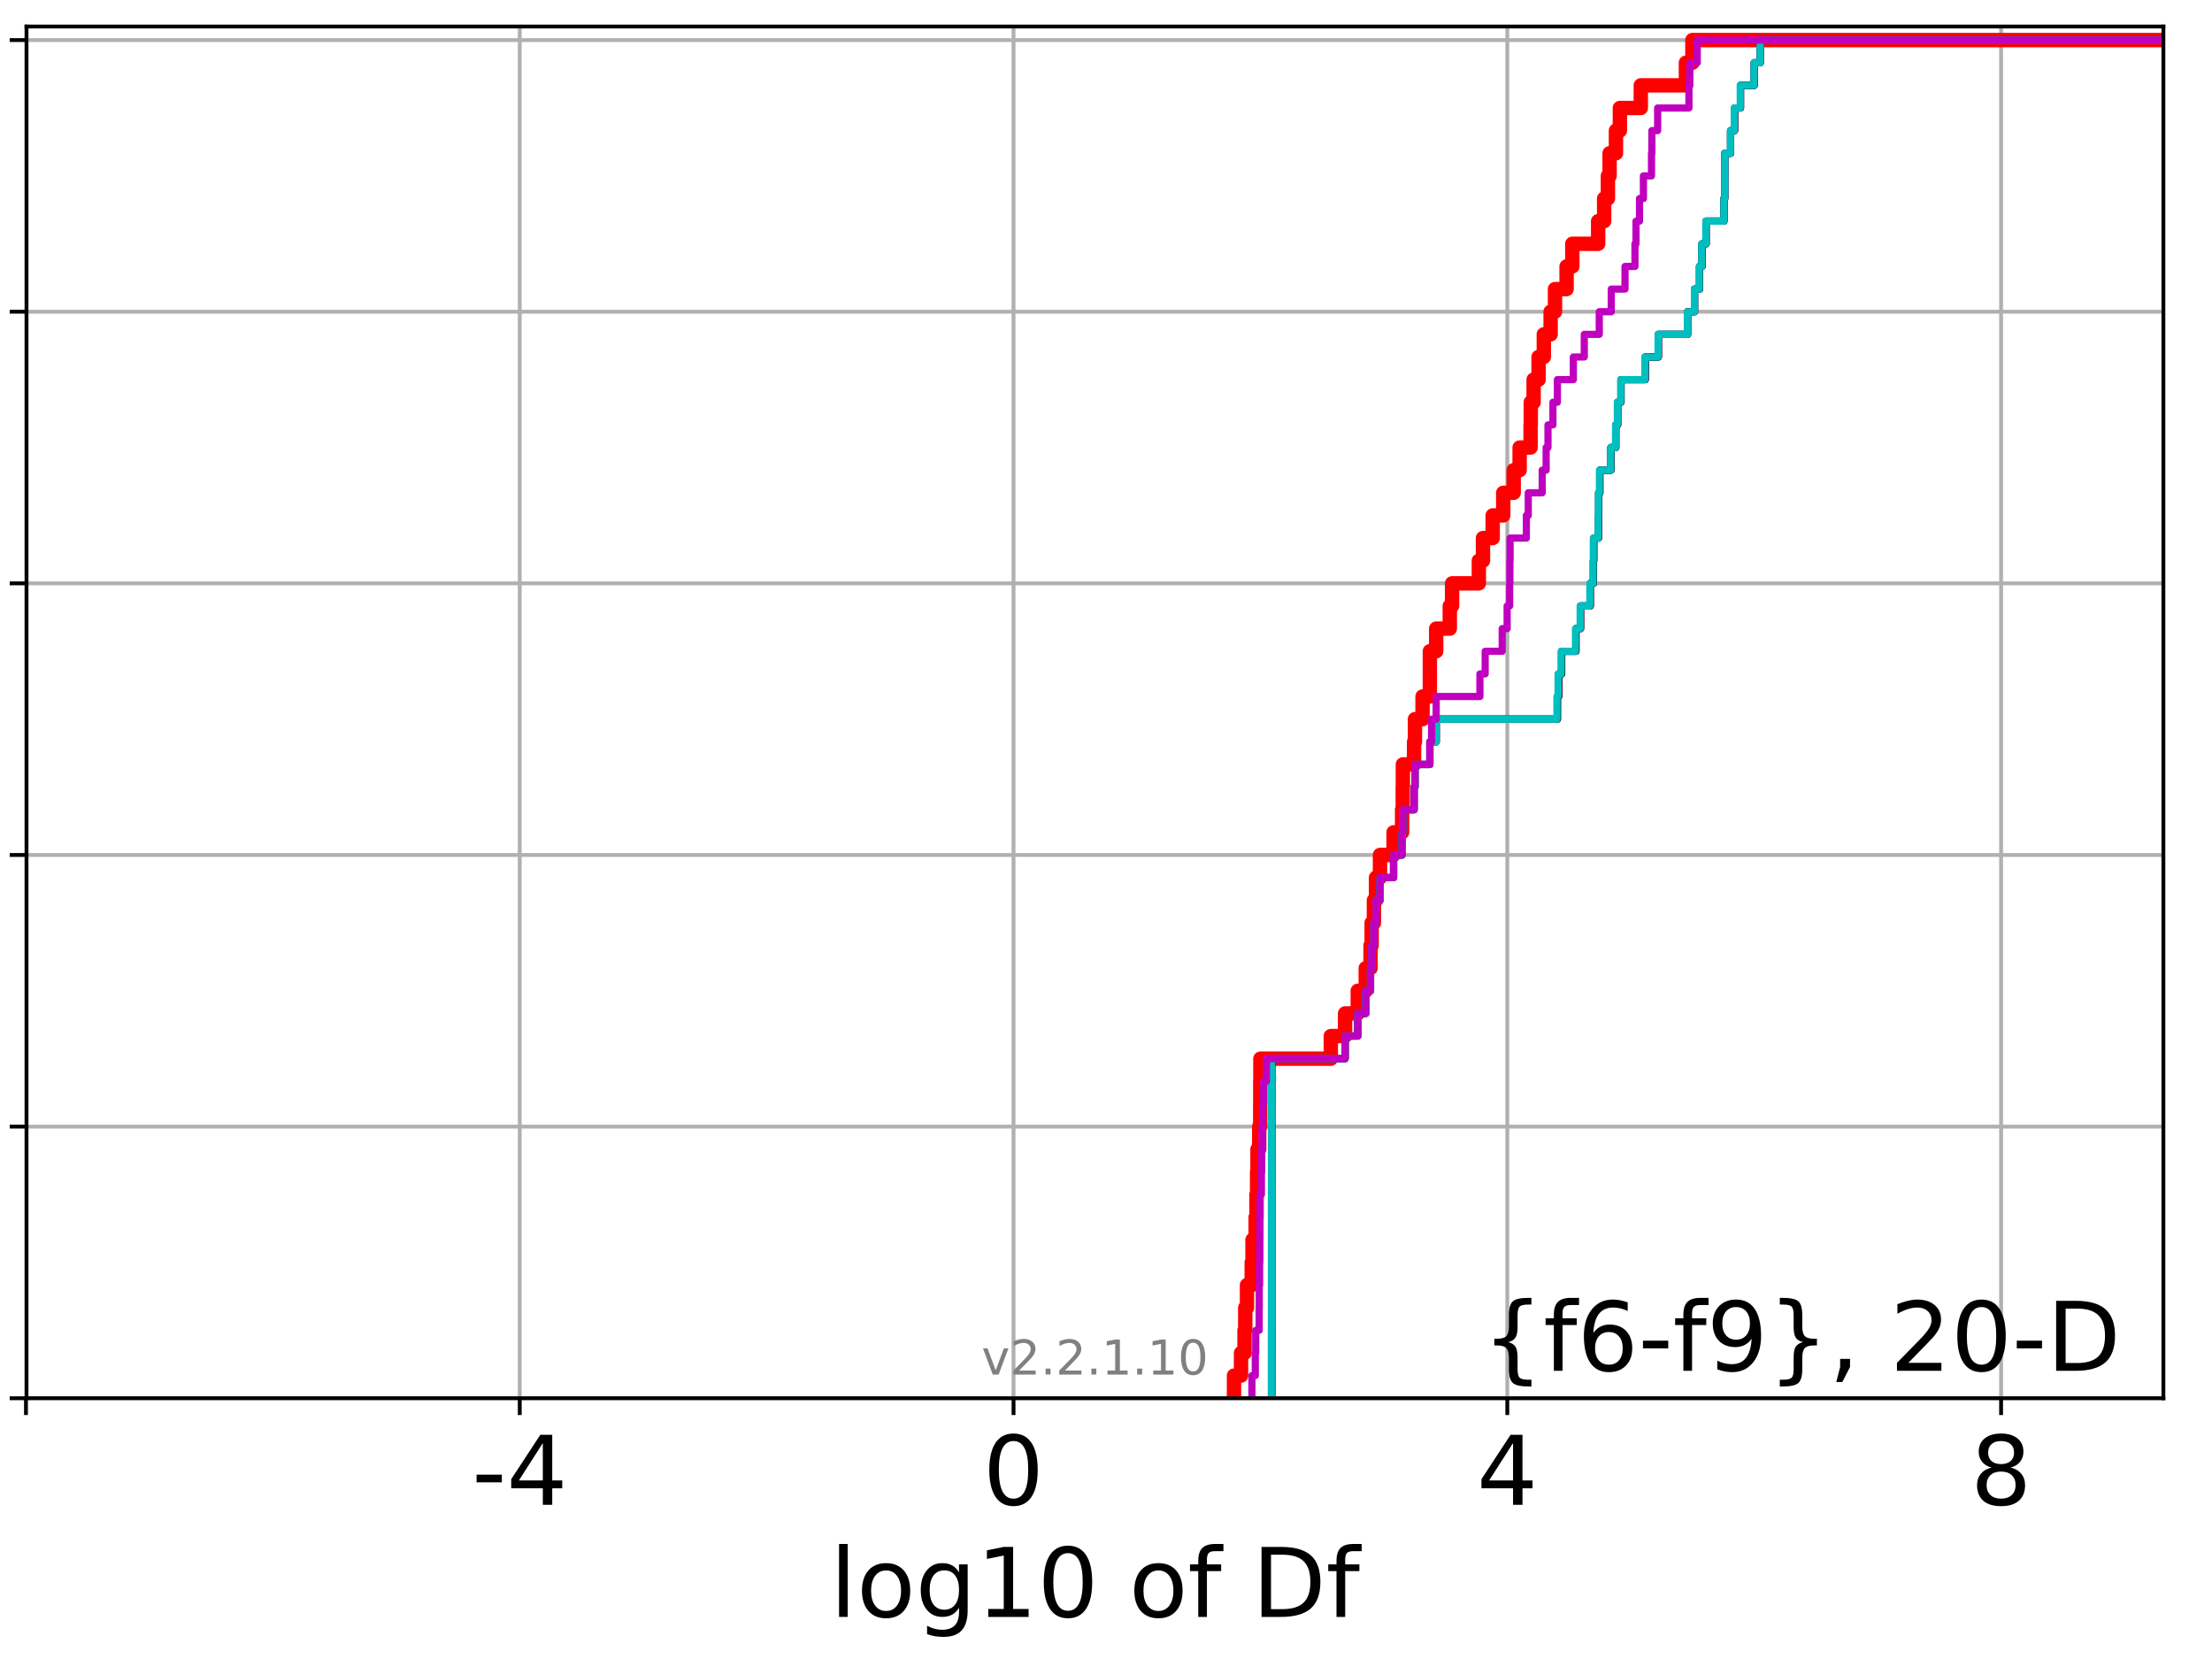<?xml version="1.0" encoding="utf-8" standalone="no"?>
<!DOCTYPE svg PUBLIC "-//W3C//DTD SVG 1.1//EN"
  "http://www.w3.org/Graphics/SVG/1.1/DTD/svg11.dtd">
<!-- Created with matplotlib (http://matplotlib.org/) -->
<svg height="345.6pt" version="1.1" viewBox="0 0 460.8 345.6" width="460.8pt" xmlns="http://www.w3.org/2000/svg" xmlns:xlink="http://www.w3.org/1999/xlink">
 <defs>
  <style type="text/css">
*{stroke-linecap:butt;stroke-linejoin:round;}
  </style>
 </defs>
 <g id="figure_1">
  <g id="patch_1">
   <path d="M 0 345.6 
L 460.8 345.6 
L 460.8 0 
L 0 0 
z
" style="fill:#ffffff;"/>
  </g>
  <g id="axes_1">
   <g id="patch_2">
    <path d="M 5.52 291.28 
L 450.672 291.28 
L 450.672 5.52 
L 5.52 5.52 
z
" style="fill:#ffffff;"/>
   </g>
   <g id="matplotlib.axis_1">
    <g id="xtick_1">
     <g id="line2d_1">
      <path clip-path="url(#p26a165068c)" d="M 5.409 291.28 
L 5.409 5.52 
" style="fill:none;stroke:#b0b0b0;stroke-linecap:square;stroke-width:0.8;"/>
     </g>
     <g id="line2d_2">
      <defs>
       <path d="M 0 0 
L 0 3.5 
" id="mdc212d5746" style="stroke:#000000;stroke-width:0.8;"/>
      </defs>
      <g>
       <use style="stroke:#000000;stroke-width:0.8;" x="5.409" xlink:href="#mdc212d5746" y="291.28"/>
      </g>
     </g>
    </g>
    <g id="xtick_2">
     <g id="line2d_3">
      <path clip-path="url(#p26a165068c)" d="M 108.273 291.28 
L 108.273 5.52 
" style="fill:none;stroke:#b0b0b0;stroke-linecap:square;stroke-width:0.8;"/>
     </g>
     <g id="line2d_4">
      <g>
       <use style="stroke:#000000;stroke-width:0.8;" x="108.273" xlink:href="#mdc212d5746" y="291.28"/>
      </g>
     </g>
     <g id="text_1">
      <!-- -4 -->
      <defs>
       <path d="M 4.891 31.391 
L 31.203 31.391 
L 31.203 23.391 
L 4.891 23.391 
z
" id="DejaVuSans-2d"/>
       <path d="M 37.797 64.312 
L 12.891 25.391 
L 37.797 25.391 
z
M 35.203 72.906 
L 47.609 72.906 
L 47.609 25.391 
L 58.016 25.391 
L 58.016 17.188 
L 47.609 17.188 
L 47.609 0 
L 37.797 0 
L 37.797 17.188 
L 4.891 17.188 
L 4.891 26.703 
z
" id="DejaVuSans-34"/>
      </defs>
      <g transform="translate(98.303 313.477)scale(0.2 -0.2)">
       <use xlink:href="#DejaVuSans-2d"/>
       <use x="36.084" xlink:href="#DejaVuSans-34"/>
      </g>
     </g>
    </g>
    <g id="xtick_3">
     <g id="line2d_5">
      <path clip-path="url(#p26a165068c)" d="M 211.137 291.28 
L 211.137 5.52 
" style="fill:none;stroke:#b0b0b0;stroke-linecap:square;stroke-width:0.8;"/>
     </g>
     <g id="line2d_6">
      <g>
       <use style="stroke:#000000;stroke-width:0.8;" x="211.137" xlink:href="#mdc212d5746" y="291.28"/>
      </g>
     </g>
     <g id="text_2">
      <!-- 0 -->
      <defs>
       <path d="M 31.781 66.406 
Q 24.172 66.406 20.328 58.906 
Q 16.5 51.422 16.5 36.375 
Q 16.5 21.391 20.328 13.891 
Q 24.172 6.391 31.781 6.391 
Q 39.453 6.391 43.281 13.891 
Q 47.125 21.391 47.125 36.375 
Q 47.125 51.422 43.281 58.906 
Q 39.453 66.406 31.781 66.406 
z
M 31.781 74.219 
Q 44.047 74.219 50.516 64.516 
Q 56.984 54.828 56.984 36.375 
Q 56.984 17.969 50.516 8.266 
Q 44.047 -1.422 31.781 -1.422 
Q 19.531 -1.422 13.062 8.266 
Q 6.594 17.969 6.594 36.375 
Q 6.594 54.828 13.062 64.516 
Q 19.531 74.219 31.781 74.219 
z
" id="DejaVuSans-30"/>
      </defs>
      <g transform="translate(204.774 313.477)scale(0.2 -0.2)">
       <use xlink:href="#DejaVuSans-30"/>
      </g>
     </g>
    </g>
    <g id="xtick_4">
     <g id="line2d_7">
      <path clip-path="url(#p26a165068c)" d="M 314.001 291.28 
L 314.001 5.52 
" style="fill:none;stroke:#b0b0b0;stroke-linecap:square;stroke-width:0.8;"/>
     </g>
     <g id="line2d_8">
      <g>
       <use style="stroke:#000000;stroke-width:0.8;" x="314.001" xlink:href="#mdc212d5746" y="291.28"/>
      </g>
     </g>
     <g id="text_3">
      <!-- 4 -->
      <g transform="translate(307.638 313.477)scale(0.2 -0.2)">
       <use xlink:href="#DejaVuSans-34"/>
      </g>
     </g>
    </g>
    <g id="xtick_5">
     <g id="line2d_9">
      <path clip-path="url(#p26a165068c)" d="M 416.865 291.28 
L 416.865 5.52 
" style="fill:none;stroke:#b0b0b0;stroke-linecap:square;stroke-width:0.8;"/>
     </g>
     <g id="line2d_10">
      <g>
       <use style="stroke:#000000;stroke-width:0.8;" x="416.865" xlink:href="#mdc212d5746" y="291.28"/>
      </g>
     </g>
     <g id="text_4">
      <!-- 8 -->
      <defs>
       <path d="M 31.781 34.625 
Q 24.75 34.625 20.719 30.859 
Q 16.703 27.094 16.703 20.516 
Q 16.703 13.922 20.719 10.156 
Q 24.75 6.391 31.781 6.391 
Q 38.812 6.391 42.859 10.172 
Q 46.922 13.969 46.922 20.516 
Q 46.922 27.094 42.891 30.859 
Q 38.875 34.625 31.781 34.625 
z
M 21.922 38.812 
Q 15.578 40.375 12.031 44.719 
Q 8.5 49.078 8.5 55.328 
Q 8.5 64.062 14.719 69.141 
Q 20.953 74.219 31.781 74.219 
Q 42.672 74.219 48.875 69.141 
Q 55.078 64.062 55.078 55.328 
Q 55.078 49.078 51.531 44.719 
Q 48 40.375 41.703 38.812 
Q 48.828 37.156 52.797 32.312 
Q 56.781 27.484 56.781 20.516 
Q 56.781 9.906 50.312 4.234 
Q 43.844 -1.422 31.781 -1.422 
Q 19.734 -1.422 13.25 4.234 
Q 6.781 9.906 6.781 20.516 
Q 6.781 27.484 10.781 32.312 
Q 14.797 37.156 21.922 38.812 
z
M 18.312 54.391 
Q 18.312 48.734 21.844 45.562 
Q 25.391 42.391 31.781 42.391 
Q 38.141 42.391 41.719 45.562 
Q 45.312 48.734 45.312 54.391 
Q 45.312 60.062 41.719 63.234 
Q 38.141 66.406 31.781 66.406 
Q 25.391 66.406 21.844 63.234 
Q 18.312 60.062 18.312 54.391 
z
" id="DejaVuSans-38"/>
      </defs>
      <g transform="translate(410.502 313.477)scale(0.2 -0.2)">
       <use xlink:href="#DejaVuSans-38"/>
      </g>
     </g>
    </g>
    <g id="text_5">
     <!-- log10 of Df -->
     <defs>
      <path d="M 9.422 75.984 
L 18.406 75.984 
L 18.406 0 
L 9.422 0 
z
" id="DejaVuSans-6c"/>
      <path d="M 30.609 48.391 
Q 23.391 48.391 19.188 42.75 
Q 14.984 37.109 14.984 27.297 
Q 14.984 17.484 19.156 11.844 
Q 23.344 6.203 30.609 6.203 
Q 37.797 6.203 41.984 11.859 
Q 46.188 17.531 46.188 27.297 
Q 46.188 37.016 41.984 42.703 
Q 37.797 48.391 30.609 48.391 
z
M 30.609 56 
Q 42.328 56 49.016 48.375 
Q 55.719 40.766 55.719 27.297 
Q 55.719 13.875 49.016 6.219 
Q 42.328 -1.422 30.609 -1.422 
Q 18.844 -1.422 12.172 6.219 
Q 5.516 13.875 5.516 27.297 
Q 5.516 40.766 12.172 48.375 
Q 18.844 56 30.609 56 
z
" id="DejaVuSans-6f"/>
      <path d="M 45.406 27.984 
Q 45.406 37.75 41.375 43.109 
Q 37.359 48.484 30.078 48.484 
Q 22.859 48.484 18.828 43.109 
Q 14.797 37.75 14.797 27.984 
Q 14.797 18.266 18.828 12.891 
Q 22.859 7.516 30.078 7.516 
Q 37.359 7.516 41.375 12.891 
Q 45.406 18.266 45.406 27.984 
z
M 54.391 6.781 
Q 54.391 -7.172 48.188 -13.984 
Q 42 -20.797 29.203 -20.797 
Q 24.469 -20.797 20.266 -20.094 
Q 16.062 -19.391 12.109 -17.922 
L 12.109 -9.188 
Q 16.062 -11.328 19.922 -12.344 
Q 23.781 -13.375 27.781 -13.375 
Q 36.625 -13.375 41.016 -8.766 
Q 45.406 -4.156 45.406 5.172 
L 45.406 9.625 
Q 42.625 4.781 38.281 2.391 
Q 33.938 0 27.875 0 
Q 17.828 0 11.672 7.656 
Q 5.516 15.328 5.516 27.984 
Q 5.516 40.672 11.672 48.328 
Q 17.828 56 27.875 56 
Q 33.938 56 38.281 53.609 
Q 42.625 51.219 45.406 46.391 
L 45.406 54.688 
L 54.391 54.688 
z
" id="DejaVuSans-67"/>
      <path d="M 12.406 8.297 
L 28.516 8.297 
L 28.516 63.922 
L 10.984 60.406 
L 10.984 69.391 
L 28.422 72.906 
L 38.281 72.906 
L 38.281 8.297 
L 54.391 8.297 
L 54.391 0 
L 12.406 0 
z
" id="DejaVuSans-31"/>
      <path id="DejaVuSans-20"/>
      <path d="M 37.109 75.984 
L 37.109 68.5 
L 28.516 68.5 
Q 23.688 68.5 21.797 66.547 
Q 19.922 64.594 19.922 59.516 
L 19.922 54.688 
L 34.719 54.688 
L 34.719 47.703 
L 19.922 47.703 
L 19.922 0 
L 10.891 0 
L 10.891 47.703 
L 2.297 47.703 
L 2.297 54.688 
L 10.891 54.688 
L 10.891 58.5 
Q 10.891 67.625 15.141 71.797 
Q 19.391 75.984 28.609 75.984 
z
" id="DejaVuSans-66"/>
      <path d="M 19.672 64.797 
L 19.672 8.109 
L 31.594 8.109 
Q 46.688 8.109 53.688 14.938 
Q 60.688 21.781 60.688 36.531 
Q 60.688 51.172 53.688 57.984 
Q 46.688 64.797 31.594 64.797 
z
M 9.812 72.906 
L 30.078 72.906 
Q 51.266 72.906 61.172 64.094 
Q 71.094 55.281 71.094 36.531 
Q 71.094 17.672 61.125 8.828 
Q 51.172 0 30.078 0 
L 9.812 0 
z
" id="DejaVuSans-44"/>
     </defs>
     <g transform="translate(172.91 336.833)scale(0.2 -0.2)">
      <use xlink:href="#DejaVuSans-6c"/>
      <use x="27.783" xlink:href="#DejaVuSans-6f"/>
      <use x="88.965" xlink:href="#DejaVuSans-67"/>
      <use x="152.441" xlink:href="#DejaVuSans-31"/>
      <use x="216.064" xlink:href="#DejaVuSans-30"/>
      <use x="279.688" xlink:href="#DejaVuSans-20"/>
      <use x="311.475" xlink:href="#DejaVuSans-6f"/>
      <use x="372.656" xlink:href="#DejaVuSans-66"/>
      <use x="407.861" xlink:href="#DejaVuSans-20"/>
      <use x="439.648" xlink:href="#DejaVuSans-44"/>
      <use x="516.65" xlink:href="#DejaVuSans-66"/>
     </g>
    </g>
   </g>
   <g id="matplotlib.axis_2">
    <g id="ytick_1">
     <g id="line2d_11">
      <path clip-path="url(#p26a165068c)" d="M 5.52 291.28 
L 450.672 291.28 
" style="fill:none;stroke:#b0b0b0;stroke-linecap:square;stroke-width:0.8;"/>
     </g>
     <g id="line2d_12">
      <defs>
       <path d="M 0 0 
L -3.5 0 
" id="m5287046ab1" style="stroke:#000000;stroke-width:0.8;"/>
      </defs>
      <g>
       <use style="stroke:#000000;stroke-width:0.8;" x="5.52" xlink:href="#m5287046ab1" y="291.28"/>
      </g>
     </g>
    </g>
    <g id="ytick_2">
     <g id="line2d_13">
      <path clip-path="url(#p26a165068c)" d="M 5.52 234.694 
L 450.672 234.694 
" style="fill:none;stroke:#b0b0b0;stroke-linecap:square;stroke-width:0.8;"/>
     </g>
     <g id="line2d_14">
      <g>
       <use style="stroke:#000000;stroke-width:0.8;" x="5.52" xlink:href="#m5287046ab1" y="234.694"/>
      </g>
     </g>
    </g>
    <g id="ytick_3">
     <g id="line2d_15">
      <path clip-path="url(#p26a165068c)" d="M 5.52 178.108 
L 450.672 178.108 
" style="fill:none;stroke:#b0b0b0;stroke-linecap:square;stroke-width:0.8;"/>
     </g>
     <g id="line2d_16">
      <g>
       <use style="stroke:#000000;stroke-width:0.8;" x="5.52" xlink:href="#m5287046ab1" y="178.108"/>
      </g>
     </g>
    </g>
    <g id="ytick_4">
     <g id="line2d_17">
      <path clip-path="url(#p26a165068c)" d="M 5.52 121.522 
L 450.672 121.522 
" style="fill:none;stroke:#b0b0b0;stroke-linecap:square;stroke-width:0.8;"/>
     </g>
     <g id="line2d_18">
      <g>
       <use style="stroke:#000000;stroke-width:0.8;" x="5.52" xlink:href="#m5287046ab1" y="121.522"/>
      </g>
     </g>
    </g>
    <g id="ytick_5">
     <g id="line2d_19">
      <path clip-path="url(#p26a165068c)" d="M 5.52 64.935 
L 450.672 64.935 
" style="fill:none;stroke:#b0b0b0;stroke-linecap:square;stroke-width:0.8;"/>
     </g>
     <g id="line2d_20">
      <g>
       <use style="stroke:#000000;stroke-width:0.8;" x="5.52" xlink:href="#m5287046ab1" y="64.935"/>
      </g>
     </g>
    </g>
    <g id="ytick_6">
     <g id="line2d_21">
      <path clip-path="url(#p26a165068c)" d="M 5.52 8.349 
L 450.672 8.349 
" style="fill:none;stroke:#b0b0b0;stroke-linecap:square;stroke-width:0.8;"/>
     </g>
     <g id="line2d_22">
      <g>
       <use style="stroke:#000000;stroke-width:0.8;" x="5.52" xlink:href="#m5287046ab1" y="8.349"/>
      </g>
     </g>
    </g>
   </g>
   <g id="line2d_23">
    <path clip-path="url(#p26a165068c)" d="M 257.066 291.28 
L 257.066 286.564 
L 258.531 286.564 
L 258.531 281.849 
L 259.259 281.849 
L 259.259 277.133 
L 259.408 277.133 
L 259.408 272.418 
L 259.773 272.418 
L 259.773 267.702 
L 260.757 267.702 
L 260.757 262.987 
L 260.92 262.987 
L 260.92 258.271 
L 261.573 258.271 
L 261.573 253.556 
L 261.742 253.556 
L 261.742 248.84 
L 261.873 248.84 
L 261.873 244.125 
L 261.961 244.125 
L 261.961 239.409 
L 262.316 239.409 
L 262.316 234.694 
L 262.525 234.694 
L 262.525 229.978 
L 262.535 229.978 
L 262.535 225.263 
L 262.567 225.263 
L 262.567 220.547 
L 277.231 220.547 
L 277.231 215.832 
L 280.206 215.832 
L 280.206 211.116 
L 282.846 211.116 
L 282.846 206.401 
L 284.509 206.401 
L 284.509 201.685 
L 285.506 201.685 
L 285.506 196.97 
L 285.737 196.97 
L 285.737 192.254 
L 286.214 192.254 
L 286.214 187.539 
L 286.648 187.539 
L 286.648 182.823 
L 287.477 182.823 
L 287.477 178.108 
L 290.306 178.108 
L 290.306 173.392 
L 292.083 173.392 
L 292.083 168.677 
L 292.217 168.677 
L 292.217 163.961 
L 292.245 163.961 
L 292.245 159.246 
L 294.577 159.246 
L 294.577 154.53 
L 294.76 154.53 
L 294.76 149.815 
L 296.343 149.815 
L 296.343 145.099 
L 297.863 145.099 
L 297.863 140.384 
L 297.865 140.384 
L 297.865 135.668 
L 299.183 135.668 
L 299.183 130.953 
L 302.02 130.953 
L 302.02 126.237 
L 302.495 126.237 
L 302.495 121.522 
L 308.07 121.522 
L 308.07 116.806 
L 308.929 116.806 
L 308.929 112.091 
L 310.951 112.091 
L 310.951 107.375 
L 313.152 107.375 
L 313.152 102.66 
L 315.327 102.66 
L 315.327 97.944 
L 316.567 97.944 
L 316.567 93.229 
L 318.848 93.229 
L 318.848 88.513 
L 318.891 88.513 
L 318.891 83.797 
L 319.481 83.797 
L 319.481 79.082 
L 320.514 79.082 
L 320.514 74.366 
L 321.607 74.366 
L 321.607 69.651 
L 323.024 69.651 
L 323.024 64.935 
L 323.937 64.935 
L 323.937 60.22 
L 326.35 60.22 
L 326.35 55.504 
L 327.538 55.504 
L 327.538 50.789 
L 332.923 50.789 
L 332.923 46.073 
L 334.173 46.073 
L 334.173 41.358 
L 334.956 41.358 
L 334.956 36.642 
L 335.305 36.642 
L 335.305 31.927 
L 336.633 31.927 
L 336.633 27.211 
L 337.45 27.211 
L 337.45 22.496 
L 341.808 22.496 
L 341.808 17.78 
L 351.21 17.78 
L 351.21 13.065 
L 352.556 13.065 
L 352.556 8.349 
L 352.556 8.349 
L 352.556 8.349 
L 450.672 8.349 
" style="fill:none;stroke:#ff0000;stroke-linecap:square;stroke-width:3;"/>
   </g>
   <g id="line2d_24">
    <path clip-path="url(#p26a165068c)" d="M 264.925 291.28 
L 264.925 286.564 
L 264.925 286.564 
L 264.925 281.849 
L 264.925 281.849 
L 264.925 277.133 
L 264.925 277.133 
L 264.925 272.418 
L 264.925 272.418 
L 264.925 267.702 
L 264.925 267.702 
L 264.925 262.987 
L 264.925 262.987 
L 264.925 258.271 
L 264.925 258.271 
L 264.925 253.556 
L 264.925 253.556 
L 264.925 248.84 
L 264.925 248.84 
L 264.925 244.125 
L 264.926 244.125 
L 264.926 239.409 
L 264.926 239.409 
L 264.926 234.694 
L 264.926 234.694 
L 264.926 229.978 
L 264.926 229.978 
L 264.926 225.263 
L 264.926 225.263 
L 264.926 220.547 
L 280.206 220.547 
L 280.206 215.832 
L 282.846 215.832 
L 282.846 211.116 
L 284.509 211.116 
L 284.509 206.401 
L 285.506 206.401 
L 285.506 201.685 
L 285.737 201.685 
L 285.737 196.97 
L 286.214 196.97 
L 286.214 192.254 
L 286.648 192.254 
L 286.648 187.539 
L 287.477 187.539 
L 287.477 182.823 
L 290.306 182.823 
L 290.306 178.108 
L 292.083 178.108 
L 292.083 173.392 
L 292.217 173.392 
L 292.217 168.677 
L 294.577 168.677 
L 294.577 163.961 
L 294.76 163.961 
L 294.76 159.246 
L 297.863 159.246 
L 297.863 154.53 
L 299.183 154.53 
L 299.183 149.815 
L 324.438 149.815 
L 324.438 145.099 
L 324.697 145.099 
L 324.697 140.384 
L 325.323 140.384 
L 325.323 135.668 
L 328.296 135.668 
L 328.296 130.953 
L 329.255 130.953 
L 329.255 126.237 
L 331.28 126.237 
L 331.28 121.522 
L 331.943 121.522 
L 331.943 116.806 
L 332.001 116.806 
L 332.001 112.091 
L 332.999 112.091 
L 332.999 107.375 
L 333.049 107.375 
L 333.049 102.66 
L 333.273 102.66 
L 333.273 97.944 
L 335.588 97.944 
L 335.588 93.229 
L 336.601 93.229 
L 336.601 88.513 
L 336.99 88.513 
L 336.99 83.797 
L 337.684 83.797 
L 337.684 79.082 
L 342.737 79.082 
L 342.737 74.366 
L 345.468 74.366 
L 345.468 69.651 
L 351.555 69.651 
L 351.555 64.935 
L 353.006 64.935 
L 353.006 60.22 
L 354.056 60.22 
L 354.056 55.504 
L 354.559 55.504 
L 354.559 50.789 
L 355.408 50.789 
L 355.408 46.073 
L 359.127 46.073 
L 359.127 41.358 
L 359.291 41.358 
L 359.291 36.642 
L 359.298 36.642 
L 359.298 31.927 
L 360.52 31.927 
L 360.52 27.211 
L 361.342 27.211 
L 361.342 22.496 
L 362.576 22.496 
L 362.576 17.78 
L 365.442 17.78 
L 365.442 13.065 
L 366.687 13.065 
L 366.687 8.349 
L 366.687 8.349 
L 366.687 8.349 
L 450.672 8.349 
" style="fill:none;stroke:#00bfbf;stroke-linecap:square;stroke-width:1.5;"/>
   </g>
   <g id="line2d_25">
    <path clip-path="url(#p26a165068c)" d="M 264.925 291.28 
L 264.925 286.564 
L 264.925 286.564 
L 264.925 281.849 
L 264.925 281.849 
L 264.925 277.133 
L 264.925 277.133 
L 264.925 272.418 
L 264.925 272.418 
L 264.925 267.702 
L 264.925 267.702 
L 264.925 262.987 
L 264.925 262.987 
L 264.925 258.271 
L 264.925 258.271 
L 264.925 253.556 
L 264.925 253.556 
L 264.925 248.84 
L 264.925 248.84 
L 264.925 244.125 
L 264.925 244.125 
L 264.925 239.409 
L 264.925 239.409 
L 264.925 234.694 
L 264.925 234.694 
L 264.925 229.978 
L 264.925 229.978 
L 264.925 225.263 
L 264.926 225.263 
L 264.926 220.547 
L 280.206 220.547 
L 280.206 215.832 
L 282.846 215.832 
L 282.846 211.116 
L 284.509 211.116 
L 284.509 206.401 
L 285.506 206.401 
L 285.506 201.685 
L 285.737 201.685 
L 285.737 196.97 
L 286.214 196.97 
L 286.214 192.254 
L 286.648 192.254 
L 286.648 187.539 
L 287.477 187.539 
L 287.477 182.823 
L 290.306 182.823 
L 290.306 178.108 
L 292.083 178.108 
L 292.083 173.392 
L 292.217 173.392 
L 292.217 168.677 
L 294.577 168.677 
L 294.577 163.961 
L 294.76 163.961 
L 294.76 159.246 
L 297.863 159.246 
L 297.863 154.53 
L 299.183 154.53 
L 299.183 149.815 
L 324.437 149.815 
L 324.437 145.099 
L 324.695 145.099 
L 324.695 140.384 
L 325.321 140.384 
L 325.321 135.668 
L 328.295 135.668 
L 328.295 130.953 
L 329.254 130.953 
L 329.254 126.237 
L 331.279 126.237 
L 331.279 121.522 
L 331.942 121.522 
L 331.942 116.806 
L 332 116.806 
L 332 112.091 
L 332.998 112.091 
L 332.998 107.375 
L 333.048 107.375 
L 333.048 102.66 
L 333.272 102.66 
L 333.272 97.944 
L 335.587 97.944 
L 335.587 93.229 
L 336.601 93.229 
L 336.601 88.513 
L 336.989 88.513 
L 336.989 83.797 
L 337.684 83.797 
L 337.684 79.082 
L 342.736 79.082 
L 342.736 74.366 
L 345.468 74.366 
L 345.468 69.651 
L 351.555 69.651 
L 351.555 64.935 
L 353.006 64.935 
L 353.006 60.22 
L 354.056 60.22 
L 354.056 55.504 
L 354.559 55.504 
L 354.559 50.789 
L 355.408 50.789 
L 355.408 46.073 
L 359.127 46.073 
L 359.127 41.358 
L 359.291 41.358 
L 359.291 36.642 
L 359.298 36.642 
L 359.298 31.927 
L 360.52 31.927 
L 360.52 27.211 
L 361.342 27.211 
L 361.342 22.496 
L 362.576 22.496 
L 362.576 17.78 
L 365.442 17.78 
L 365.442 13.065 
L 366.687 13.065 
L 366.687 8.349 
L 366.687 8.349 
L 366.687 8.349 
L 450.672 8.349 
" style="fill:none;stroke:#bf00bf;stroke-linecap:square;stroke-width:1.5;"/>
   </g>
   <g id="line2d_26">
    <path clip-path="url(#p26a165068c)" d="M 264.922 291.28 
L 264.922 286.564 
L 264.922 286.564 
L 264.922 281.849 
L 264.922 281.849 
L 264.922 277.133 
L 264.922 277.133 
L 264.922 272.418 
L 264.922 272.418 
L 264.922 267.702 
L 264.922 267.702 
L 264.922 262.987 
L 264.922 262.987 
L 264.922 258.271 
L 264.922 258.271 
L 264.922 253.556 
L 264.922 253.556 
L 264.922 248.84 
L 264.922 248.84 
L 264.922 244.125 
L 264.922 244.125 
L 264.922 239.409 
L 264.922 239.409 
L 264.922 234.694 
L 264.923 234.694 
L 264.923 229.978 
L 264.923 229.978 
L 264.923 225.263 
L 264.923 225.263 
L 264.923 220.547 
L 280.206 220.547 
L 280.206 215.832 
L 282.846 215.832 
L 282.846 211.116 
L 284.509 211.116 
L 284.509 206.401 
L 285.506 206.401 
L 285.506 201.685 
L 285.737 201.685 
L 285.737 196.97 
L 286.214 196.97 
L 286.214 192.254 
L 286.648 192.254 
L 286.648 187.539 
L 287.477 187.539 
L 287.477 182.823 
L 290.306 182.823 
L 290.306 178.108 
L 292.083 178.108 
L 292.083 173.392 
L 292.217 173.392 
L 292.217 168.677 
L 294.577 168.677 
L 294.577 163.961 
L 294.76 163.961 
L 294.76 159.246 
L 297.863 159.246 
L 297.863 154.53 
L 299.183 154.53 
L 299.183 149.815 
L 324.434 149.815 
L 324.434 145.099 
L 324.692 145.099 
L 324.692 140.384 
L 325.317 140.384 
L 325.317 135.668 
L 328.291 135.668 
L 328.291 130.953 
L 329.252 130.953 
L 329.252 126.237 
L 331.276 126.237 
L 331.276 121.522 
L 331.939 121.522 
L 331.939 116.806 
L 331.997 116.806 
L 331.997 112.091 
L 332.996 112.091 
L 332.996 107.375 
L 333.046 107.375 
L 333.046 102.66 
L 333.269 102.66 
L 333.269 97.944 
L 335.585 97.944 
L 335.585 93.229 
L 336.599 93.229 
L 336.599 88.513 
L 336.987 88.513 
L 336.987 83.797 
L 337.682 83.797 
L 337.682 79.082 
L 342.733 79.082 
L 342.733 74.366 
L 345.465 74.366 
L 345.465 69.651 
L 351.553 69.651 
L 351.553 64.935 
L 353.005 64.935 
L 353.005 60.22 
L 354.054 60.22 
L 354.054 55.504 
L 354.557 55.504 
L 354.557 50.789 
L 355.406 50.789 
L 355.406 46.073 
L 359.127 46.073 
L 359.127 41.358 
L 359.291 41.358 
L 359.291 36.642 
L 359.298 36.642 
L 359.298 31.927 
L 360.518 31.927 
L 360.518 27.211 
L 361.34 27.211 
L 361.34 22.496 
L 362.574 22.496 
L 362.574 17.78 
L 365.441 17.78 
L 365.441 13.065 
L 366.687 13.065 
L 366.687 8.349 
L 366.687 8.349 
L 366.687 8.349 
L 450.672 8.349 
" style="fill:none;stroke:#000000;stroke-linecap:square;stroke-width:1.5;"/>
   </g>
   <g id="line2d_27">
    <path clip-path="url(#p26a165068c)" d="M 264.841 291.28 
L 264.841 286.564 
L 264.844 286.564 
L 264.844 281.849 
L 264.849 281.849 
L 264.849 277.133 
L 264.852 277.133 
L 264.852 272.418 
L 264.854 272.418 
L 264.854 267.702 
L 264.856 267.702 
L 264.856 262.987 
L 264.857 262.987 
L 264.857 258.271 
L 264.858 258.271 
L 264.858 253.556 
L 264.858 253.556 
L 264.858 248.84 
L 264.86 248.84 
L 264.86 244.125 
L 264.861 244.125 
L 264.861 239.409 
L 264.861 239.409 
L 264.861 234.694 
L 264.862 234.694 
L 264.862 229.978 
L 264.862 229.978 
L 264.862 225.263 
L 264.865 225.263 
L 264.865 220.547 
L 280.206 220.547 
L 280.206 215.832 
L 282.846 215.832 
L 282.846 211.116 
L 284.509 211.116 
L 284.509 206.401 
L 285.506 206.401 
L 285.506 201.685 
L 285.737 201.685 
L 285.737 196.97 
L 286.214 196.97 
L 286.214 192.254 
L 286.648 192.254 
L 286.648 187.539 
L 287.477 187.539 
L 287.477 182.823 
L 290.306 182.823 
L 290.306 178.108 
L 292.083 178.108 
L 292.083 173.392 
L 292.217 173.392 
L 292.217 168.677 
L 294.577 168.677 
L 294.577 163.961 
L 294.76 163.961 
L 294.76 159.246 
L 297.863 159.246 
L 297.863 154.53 
L 299.183 154.53 
L 299.183 149.815 
L 324.342 149.815 
L 324.342 145.099 
L 324.576 145.099 
L 324.576 140.384 
L 325.218 140.384 
L 325.218 135.668 
L 328.201 135.668 
L 328.201 130.953 
L 329.176 130.953 
L 329.176 126.237 
L 331.189 126.237 
L 331.189 121.522 
L 331.87 121.522 
L 331.87 116.806 
L 331.92 116.806 
L 331.92 112.091 
L 332.934 112.091 
L 332.934 107.375 
L 332.968 107.375 
L 332.968 102.66 
L 333.192 102.66 
L 333.192 97.944 
L 335.531 97.944 
L 335.531 93.229 
L 336.546 93.229 
L 336.546 88.513 
L 336.924 88.513 
L 336.924 83.797 
L 337.626 83.797 
L 337.626 79.082 
L 342.665 79.082 
L 342.665 74.366 
L 345.403 74.366 
L 345.403 69.651 
L 351.518 69.651 
L 351.518 64.935 
L 352.981 64.935 
L 352.981 60.22 
L 353.997 60.22 
L 353.997 55.504 
L 354.507 55.504 
L 354.507 50.789 
L 355.342 50.789 
L 355.342 46.073 
L 359.116 46.073 
L 359.116 41.358 
L 359.286 41.358 
L 359.286 36.642 
L 359.293 36.642 
L 359.293 31.927 
L 360.482 31.927 
L 360.482 27.211 
L 361.286 27.211 
L 361.286 22.496 
L 362.524 22.496 
L 362.524 17.78 
L 365.413 17.78 
L 365.413 13.065 
L 366.675 13.065 
L 366.675 8.349 
L 366.675 8.349 
L 366.675 8.349 
L 450.672 8.349 
" style="fill:none;stroke:#00bfbf;stroke-linecap:square;stroke-width:1.5;"/>
   </g>
   <g id="line2d_28">
    <path clip-path="url(#p26a165068c)" d="M 260.798 291.28 
L 260.798 286.564 
L 261.5 286.564 
L 261.5 281.849 
L 261.593 281.849 
L 261.593 277.133 
L 262.303 277.133 
L 262.303 272.418 
L 262.322 272.418 
L 262.322 267.702 
L 262.395 267.702 
L 262.395 262.987 
L 262.46 262.987 
L 262.46 258.271 
L 262.478 258.271 
L 262.478 253.556 
L 262.488 253.556 
L 262.488 248.84 
L 262.769 248.84 
L 262.769 244.125 
L 262.837 244.125 
L 262.837 239.409 
L 262.906 239.409 
L 262.906 234.694 
L 263.02 234.694 
L 263.02 229.978 
L 263.232 229.978 
L 263.232 225.263 
L 263.82 225.263 
L 263.82 220.547 
L 280.206 220.547 
L 280.206 215.832 
L 282.846 215.832 
L 282.846 211.116 
L 284.509 211.116 
L 284.509 206.401 
L 285.506 206.401 
L 285.506 201.685 
L 285.737 201.685 
L 285.737 196.97 
L 286.214 196.97 
L 286.214 192.254 
L 286.648 192.254 
L 286.648 187.539 
L 287.477 187.539 
L 287.477 182.823 
L 290.306 182.823 
L 290.306 178.108 
L 292.083 178.108 
L 292.083 173.392 
L 292.217 173.392 
L 292.217 168.677 
L 294.577 168.677 
L 294.577 163.961 
L 294.76 163.961 
L 294.76 159.246 
L 297.863 159.246 
L 297.863 154.53 
L 298.23 154.53 
L 298.23 149.815 
L 299.183 149.815 
L 299.183 145.099 
L 308.295 145.099 
L 308.295 140.384 
L 309.387 140.384 
L 309.387 135.668 
L 312.938 135.668 
L 312.938 130.953 
L 313.965 130.953 
L 313.965 126.237 
L 314.484 126.237 
L 314.484 121.522 
L 314.536 121.522 
L 314.536 116.806 
L 314.574 116.806 
L 314.574 112.091 
L 317.967 112.091 
L 317.967 107.375 
L 318.365 107.375 
L 318.365 102.66 
L 321.274 102.66 
L 321.274 97.944 
L 322.09 97.944 
L 322.09 93.229 
L 322.473 93.229 
L 322.473 88.513 
L 323.507 88.513 
L 323.507 83.797 
L 324.433 83.797 
L 324.433 79.082 
L 327.757 79.082 
L 327.757 74.366 
L 330.035 74.366 
L 330.035 69.651 
L 333.156 69.651 
L 333.156 64.935 
L 335.655 64.935 
L 335.655 60.22 
L 338.519 60.22 
L 338.519 55.504 
L 340.593 55.504 
L 340.593 50.789 
L 340.811 50.789 
L 340.811 46.073 
L 341.539 46.073 
L 341.539 41.358 
L 342.354 41.358 
L 342.354 36.642 
L 344.036 36.642 
L 344.036 31.927 
L 344.117 31.927 
L 344.117 27.211 
L 345.317 27.211 
L 345.317 22.496 
L 351.837 22.496 
L 351.837 17.78 
L 352.006 17.78 
L 352.006 13.065 
L 353.569 13.065 
L 353.569 8.349 
L 353.569 8.349 
L 353.569 8.349 
L 450.672 8.349 
" style="fill:none;stroke:#bf00bf;stroke-linecap:square;stroke-width:1.5;"/>
   </g>
   <g id="patch_3">
    <path d="M 5.52 291.28 
L 5.52 5.52 
" style="fill:none;stroke:#000000;stroke-linecap:square;stroke-linejoin:miter;stroke-width:0.8;"/>
   </g>
   <g id="patch_4">
    <path d="M 450.672 291.28 
L 450.672 5.52 
" style="fill:none;stroke:#000000;stroke-linecap:square;stroke-linejoin:miter;stroke-width:0.8;"/>
   </g>
   <g id="patch_5">
    <path d="M 5.52 291.28 
L 450.672 291.28 
" style="fill:none;stroke:#000000;stroke-linecap:square;stroke-linejoin:miter;stroke-width:0.8;"/>
   </g>
   <g id="patch_6">
    <path d="M 5.52 5.52 
L 450.672 5.52 
" style="fill:none;stroke:#000000;stroke-linecap:square;stroke-linejoin:miter;stroke-width:0.8;"/>
   </g>
   <g id="text_6">
    <!-- {f6-f9}, 20-D -->
    <defs>
     <path d="M 51.125 -9.281 
L 51.125 -16.312 
L 48.094 -16.312 
Q 35.938 -16.312 31.812 -12.688 
Q 27.688 -9.078 27.688 1.703 
L 27.688 13.375 
Q 27.688 20.75 25.047 23.578 
Q 22.406 26.422 15.484 26.422 
L 12.5 26.422 
L 12.5 33.406 
L 15.484 33.406 
Q 22.469 33.406 25.078 36.203 
Q 27.688 39.016 27.688 46.297 
L 27.688 58.016 
Q 27.688 68.797 31.812 72.391 
Q 35.938 75.984 48.094 75.984 
L 51.125 75.984 
L 51.125 69 
L 47.797 69 
Q 40.922 69 38.812 66.844 
Q 36.719 64.703 36.719 57.812 
L 36.719 45.703 
Q 36.719 38.031 34.5 34.562 
Q 32.281 31.109 26.906 29.891 
Q 32.328 28.562 34.516 25.094 
Q 36.719 21.625 36.719 14.016 
L 36.719 1.906 
Q 36.719 -4.984 38.812 -7.125 
Q 40.922 -9.281 47.797 -9.281 
z
" id="DejaVuSans-7b"/>
     <path d="M 33.016 40.375 
Q 26.375 40.375 22.484 35.828 
Q 18.609 31.297 18.609 23.391 
Q 18.609 15.531 22.484 10.953 
Q 26.375 6.391 33.016 6.391 
Q 39.656 6.391 43.531 10.953 
Q 47.406 15.531 47.406 23.391 
Q 47.406 31.297 43.531 35.828 
Q 39.656 40.375 33.016 40.375 
z
M 52.594 71.297 
L 52.594 62.312 
Q 48.875 64.062 45.094 64.984 
Q 41.312 65.922 37.594 65.922 
Q 27.828 65.922 22.672 59.328 
Q 17.531 52.734 16.797 39.406 
Q 19.672 43.656 24.016 45.922 
Q 28.375 48.188 33.594 48.188 
Q 44.578 48.188 50.953 41.516 
Q 57.328 34.859 57.328 23.391 
Q 57.328 12.156 50.688 5.359 
Q 44.047 -1.422 33.016 -1.422 
Q 20.359 -1.422 13.672 8.266 
Q 6.984 17.969 6.984 36.375 
Q 6.984 53.656 15.188 63.938 
Q 23.391 74.219 37.203 74.219 
Q 40.922 74.219 44.703 73.484 
Q 48.484 72.75 52.594 71.297 
z
" id="DejaVuSans-36"/>
     <path d="M 10.984 1.516 
L 10.984 10.5 
Q 14.703 8.734 18.5 7.812 
Q 22.312 6.891 25.984 6.891 
Q 35.75 6.891 40.891 13.453 
Q 46.047 20.016 46.781 33.406 
Q 43.953 29.203 39.594 26.953 
Q 35.25 24.703 29.984 24.703 
Q 19.047 24.703 12.672 31.312 
Q 6.297 37.938 6.297 49.422 
Q 6.297 60.641 12.938 67.422 
Q 19.578 74.219 30.609 74.219 
Q 43.266 74.219 49.922 64.516 
Q 56.594 54.828 56.594 36.375 
Q 56.594 19.141 48.406 8.859 
Q 40.234 -1.422 26.422 -1.422 
Q 22.703 -1.422 18.891 -0.688 
Q 15.094 0.047 10.984 1.516 
z
M 30.609 32.422 
Q 37.25 32.422 41.125 36.953 
Q 45.016 41.5 45.016 49.422 
Q 45.016 57.281 41.125 61.844 
Q 37.25 66.406 30.609 66.406 
Q 23.969 66.406 20.094 61.844 
Q 16.219 57.281 16.219 49.422 
Q 16.219 41.5 20.094 36.953 
Q 23.969 32.422 30.609 32.422 
z
" id="DejaVuSans-39"/>
     <path d="M 12.5 -9.281 
L 15.922 -9.281 
Q 22.75 -9.281 24.828 -7.172 
Q 26.906 -5.078 26.906 1.906 
L 26.906 14.016 
Q 26.906 21.625 29.094 25.094 
Q 31.297 28.562 36.719 29.891 
Q 31.297 31.109 29.094 34.562 
Q 26.906 38.031 26.906 45.703 
L 26.906 57.812 
Q 26.906 64.75 24.828 66.875 
Q 22.75 69 15.922 69 
L 12.5 69 
L 12.5 75.984 
L 15.578 75.984 
Q 27.734 75.984 31.812 72.391 
Q 35.891 68.797 35.891 58.016 
L 35.891 46.297 
Q 35.891 39.016 38.516 36.203 
Q 41.156 33.406 48.094 33.406 
L 51.125 33.406 
L 51.125 26.422 
L 48.094 26.422 
Q 41.156 26.422 38.516 23.578 
Q 35.891 20.75 35.891 13.375 
L 35.891 1.703 
Q 35.891 -9.078 31.812 -12.688 
Q 27.734 -16.312 15.578 -16.312 
L 12.5 -16.312 
z
" id="DejaVuSans-7d"/>
     <path d="M 11.719 12.406 
L 22.016 12.406 
L 22.016 4 
L 14.016 -11.625 
L 7.719 -11.625 
L 11.719 4 
z
" id="DejaVuSans-2c"/>
     <path d="M 19.188 8.297 
L 53.609 8.297 
L 53.609 0 
L 7.328 0 
L 7.328 8.297 
Q 12.938 14.109 22.625 23.891 
Q 32.328 33.688 34.812 36.531 
Q 39.547 41.844 41.422 45.531 
Q 43.312 49.219 43.312 52.781 
Q 43.312 58.594 39.234 62.25 
Q 35.156 65.922 28.609 65.922 
Q 23.969 65.922 18.812 64.312 
Q 13.672 62.703 7.812 59.422 
L 7.812 69.391 
Q 13.766 71.781 18.938 73 
Q 24.125 74.219 28.422 74.219 
Q 39.75 74.219 46.484 68.547 
Q 53.219 62.891 53.219 53.422 
Q 53.219 48.922 51.531 44.891 
Q 49.859 40.875 45.406 35.406 
Q 44.188 33.984 37.641 27.219 
Q 31.109 20.453 19.188 8.297 
z
" id="DejaVuSans-32"/>
    </defs>
    <g transform="translate(308.794 285.565)scale(0.2 -0.2)">
     <use xlink:href="#DejaVuSans-7b"/>
     <use x="63.623" xlink:href="#DejaVuSans-66"/>
     <use x="98.828" xlink:href="#DejaVuSans-36"/>
     <use x="162.451" xlink:href="#DejaVuSans-2d"/>
     <use x="198.535" xlink:href="#DejaVuSans-66"/>
     <use x="233.74" xlink:href="#DejaVuSans-39"/>
     <use x="297.363" xlink:href="#DejaVuSans-7d"/>
     <use x="360.986" xlink:href="#DejaVuSans-2c"/>
     <use x="392.773" xlink:href="#DejaVuSans-20"/>
     <use x="424.561" xlink:href="#DejaVuSans-32"/>
     <use x="488.184" xlink:href="#DejaVuSans-30"/>
     <use x="551.807" xlink:href="#DejaVuSans-2d"/>
     <use x="587.891" xlink:href="#DejaVuSans-44"/>
    </g>
   </g>
   <g id="text_7">
    <!-- v2.2.1.10 -->
    <defs>
     <path d="M 2.984 54.688 
L 12.5 54.688 
L 29.594 8.797 
L 46.688 54.688 
L 56.203 54.688 
L 35.688 0 
L 23.484 0 
z
" id="DejaVuSans-76"/>
     <path d="M 10.688 12.406 
L 21 12.406 
L 21 0 
L 10.688 0 
z
" id="DejaVuSans-2e"/>
    </defs>
    <g style="fill:#808080;" transform="translate(204.463 286.343)scale(0.1 -0.1)">
     <use xlink:href="#DejaVuSans-76"/>
     <use x="59.18" xlink:href="#DejaVuSans-32"/>
     <use x="122.803" xlink:href="#DejaVuSans-2e"/>
     <use x="154.59" xlink:href="#DejaVuSans-32"/>
     <use x="218.213" xlink:href="#DejaVuSans-2e"/>
     <use x="250" xlink:href="#DejaVuSans-31"/>
     <use x="313.623" xlink:href="#DejaVuSans-2e"/>
     <use x="345.41" xlink:href="#DejaVuSans-31"/>
     <use x="409.033" xlink:href="#DejaVuSans-30"/>
    </g>
   </g>
  </g>
 </g>
 <defs>
  <clipPath id="p26a165068c">
   <rect height="285.76" width="445.152" x="5.52" y="5.52"/>
  </clipPath>
 </defs>
</svg>
